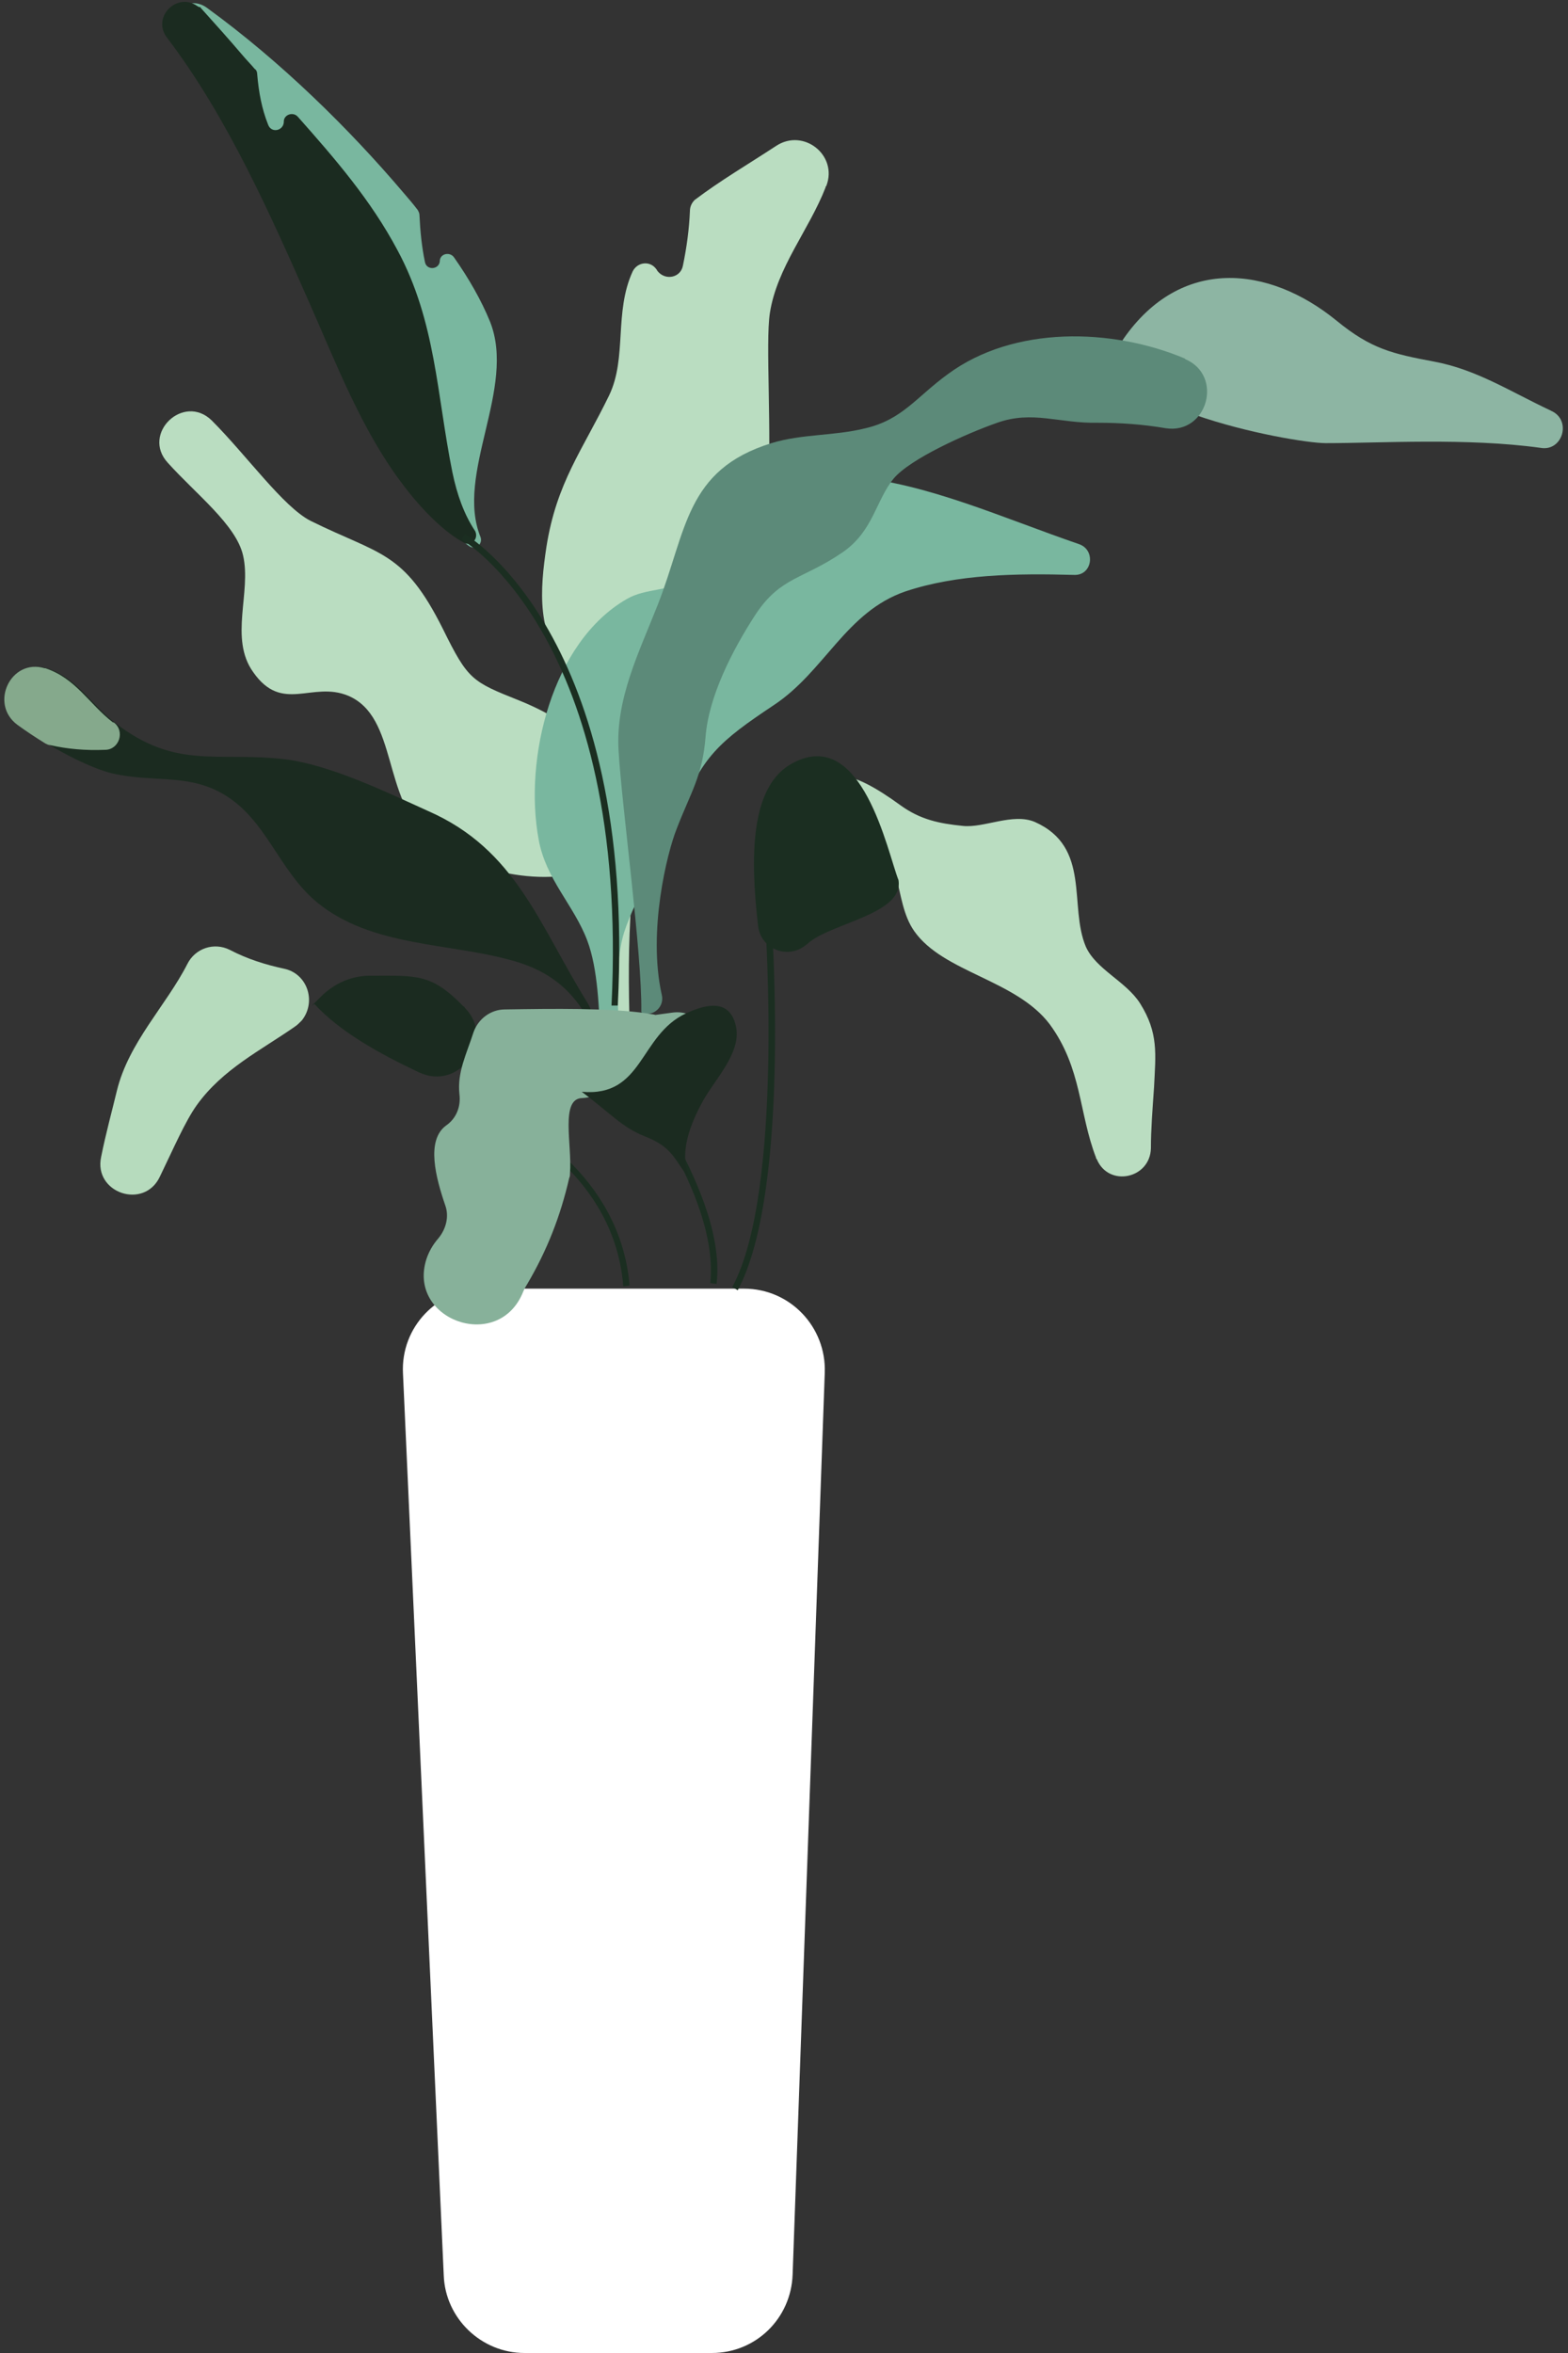 <?xml version="1.0" encoding="utf-8"?>
<!-- Generator: Adobe Illustrator 25.3.1, SVG Export Plug-In . SVG Version: 6.00 Build 0)  -->
<svg version="1.1" id="圖層_1" xmlns="http://www.w3.org/2000/svg" xmlns:xlink="http://www.w3.org/1999/xlink" x="0px" y="0px"
	 viewBox="0 0 200 300" style="enable-background:new 0 0 200 300;" xml:space="preserve">
<rect x="0" y="0" width="200" height="300" fill="#333333" stroke="none"/>
<style type="text/css">
	.st0{fill:#FFFFFF;}
	.st1{fill:#BADDC1;}
	.st2{fill:#79B79F;}
	.st3{fill:#1B2B20;}
	.st4{fill:#85A98C;}
	.st5{fill:#B6DBBD;}
	.st6{fill:#8DB5A3;}
	.st7{fill:#5C8A79;}
	.st8{fill:#1B2E21;}
	.st9{fill:#87B19A;}
</style>
<g>
	<g>
		<path class="st0" d="M90.8,300H66.9c-5.5,0-10.1-4.4-10.3-9.9l-5.2-115c-0.3-5.9,4.4-10.8,10.3-10.8h33.2
			c5.9,0,10.5,4.9,10.3,10.7l-4.1,115C100.9,295.6,96.4,300,90.8,300z"/>
		<path class="st1" d="M88,26.9c-0.1,2.3-0.4,4.6-0.9,7c-0.3,1.5-2.2,1.9-3.2,0.7c-0.1-0.1-0.1-0.2-0.2-0.3c-0.8-1.1-2.4-0.9-3,0.3
			l0,0c-2.4,5.2-0.7,11-3,15.8c-3.4,7-6.7,11.1-8,19.3c-0.8,5.3-1.4,11.7,3.1,15.7c1.5,1.3,4.3,0,5.7,2c1.2,1.7,0.7,5.6,0.5,7.8
			c-0.6,10.6-0.7,22-0.7,33c0,1.8,0,3.6,0,5.3c0,0.6,0.5,1.1,1.1,1c0,0,0,0,0,0c0.6,0,1-0.5,1-1.1c-0.2-5.5-0.3-11,0-16.4
			c0.3-6.3-0.4-13.6,0.7-19.8c1.7-9,4.5-17.4,6.9-15.4c0.2,0.2,0.5,0.3,0.8,0.3c13,1.6,8.2-34.4,9.4-42.2c0.9-5.8,5-10.6,7.1-16
			c0-0.1,0-0.1,0.1-0.2c1.5-3.9-2.9-7.4-6.4-5.1c-3.5,2.3-7.1,4.4-10.4,6.9C88.2,25.9,88,26.4,88,26.9z"/>
		<path class="st1" d="M76.6,110.4c1.1-0.5,1.9-1.5,2.2-2.7c1.9-8.9-4.1-15-12.6-18.4c-6-2.4-6.5-2.6-9.7-9.1c-5-10-8-9.4-16.9-13.8
			c-3.5-1.8-8.1-8.3-12.6-12.8c-3.6-3.5-9,1.7-5.6,5.4c3.6,4,8.7,7.9,9.6,11.8c1.1,4.7-1.8,10.6,1.3,14.9c3.7,5.3,7.5,1.1,12.1,3
			c6.4,2.7,4.3,13.2,10.3,18.1C59.7,111.1,69.7,113.5,76.6,110.4z"/>
		<path class="st2" d="M108.7,60.8c-5.9-0.5-13.1,2-16.9,6.7c-1.6,1.9-1.5,4.4-3.7,6.1c-2.5,1.9-5.7,1.3-8.2,2.8
			c-9.5,5.5-13.1,20.3-11.2,30.6c0.9,5.1,4.5,8.4,6.2,12.9c1.4,3.7,1.5,8.9,1.7,12.8c0,0,0,0,0,0c0.1,1.1,1,2,2.1,1.9
			c0.1,0,0.2,0,0.3,0c0-0.3,0-0.6,0-0.8c0-4.8-0.8-10.3,0.6-14.9c1.6-5,5.1-9.8,7-14.8c2.8-7.6,5.2-9.6,12.1-14.2
			c6.5-4.3,9.2-11.9,16.8-14.5c6.6-2.2,14.1-2.3,21.5-2.1c2.3,0.1,2.8-3.1,0.7-3.9C127.8,66,118.2,61.6,108.7,60.8z"/>
		<path class="st3" d="M76.8,134.4l-1.4-5.5c-0.1-0.4-0.3-0.8-0.5-1.1c-6.2-10-9.1-19.5-20.3-24.4c-5.3-2.4-12.5-5.9-18.3-6.6
			c-8.6-1-13.9,1.4-21.7-4.7c-3-2.3-4.7-5.6-8.6-6.9c0,0-0.1,0-0.1,0c-4.3-1.3-7.1,4.5-3.5,7.2c4.1,3,9,5.5,11.9,6.2
			c5.1,1.2,9.6,0,14.1,2.6c5.6,3.2,7.1,9.8,12.1,13.9c6.9,5.6,16.6,5.1,24.6,7.3C71.6,124.1,74.9,128.1,76.8,134.4z"/>
		<path class="st4" d="M13.4,95.6c1.8,0,2.6-2.4,1.1-3.5l-0.1,0c-3-2.3-4.7-5.6-8.6-6.9c0,0-0.1,0-0.1,0c-4.3-1.3-7.1,4.5-3.5,7.2
			c1.1,0.8,2.3,1.6,3.6,2.4C6,94.9,6.2,95,6.4,95C8.6,95.5,10.9,95.7,13.4,95.6z"/>
		<path class="st3" d="M59.1,128.3c-4.1-4.2-5.9-3.9-11.9-3.9c0,0,0,0,0,0c-2.4,0-4.6,1-6.3,2.7c-0.4,0.4-0.8,0.8-1.2,1.2
			c0.1-0.1,0.3-0.2,0.4-0.3c3.2,3.5,8.2,6.3,13.3,8.7c5.2,2.5,9.9-4.1,5.9-8.2C59.2,128.3,59.1,128.3,59.1,128.3z"/>
		<path class="st5" d="M36.2,123.5c-2.3-0.5-4.6-1.2-6.9-2.4c-2-1-4.4-0.2-5.4,1.8c-2.7,5.3-7.5,10-9,16.2c-0.6,2.5-1.4,5.4-2,8.4
			c-1,4.6,5.5,6.8,7.5,2.5c1.7-3.5,3.2-7,4.7-9.1c3.3-4.6,8.2-7,12.5-10c0.3-0.2,0.5-0.4,0.8-0.7c0,0,0.1-0.1,0.1-0.1
			C40.4,127.7,39.2,124.1,36.2,123.5z"/>
		<path class="st2" d="M62.5,41c-1.1-2.7-2.7-5.5-4.6-8.2c-0.5-0.7-1.7-0.5-1.8,0.4l0,0.1c-0.1,1.1-1.7,1.2-1.9,0.1
			c-0.4-1.9-0.6-3.9-0.7-6c0-0.2-0.1-0.4-0.2-0.6c-0.6-0.8-1.3-1.6-1.9-2.3c-6.8-8-15.5-16.6-25-23.5c-2.7-2-6.2,1.5-4.1,4.2
			C30,15.4,35.6,27.8,40.6,38.7c3.5,7.7,6.8,16,12,22.7c3,3.9,5.5,7,7.2,8.2c0.8,0.6,1.8-0.2,1.5-1.1C58,60.4,65.9,49.5,62.5,41z"/>
		<path class="st3" d="M57.7,60.2c-2-9.9-2.1-19.2-7-28.3c-3.4-6.4-8-11.7-12.7-17c-0.6-0.7-1.8-0.3-1.8,0.6l0,0.1
			c-0.1,1.1-1.6,1.4-2,0.3c-0.8-2-1.2-4.1-1.4-6.5c0-0.2-0.1-0.5-0.3-0.6c-0.5-0.6-1.1-1.2-1.6-1.8c-1.7-2-3.5-4-5.3-6
			c0-0.1-0.1-0.1-0.2-0.1c-0.1,0-0.1-0.1-0.2-0.1c-2.6-1.9-5.9,1.4-3.9,4C29,14.9,34.6,27.6,39.5,38.7c3.4,7.7,6.6,16,11.6,22.7
			c2.8,3.8,5.8,6.6,8.1,7.8c0.9,0.5,1.9-0.5,1.4-1.5C59.2,65.6,58.3,63.1,57.7,60.2z"/>
		<path class="st6" d="M143.3,43.2c7.3-10.5,18.5-9.4,27.2-2.3c4.4,3.6,7.1,4.2,12.4,5.2c5.4,1,9.7,3.8,14.8,6.2
			c0.1,0,0.1,0.1,0.2,0.1c2.6,1.2,1.4,5.2-1.4,4.7c-9.4-1.3-20.3-0.6-27.4-0.6C164.7,56.5,137.9,51.4,143.3,43.2z"/>
		<path class="st7" d="M151.1,45.7c-9.3-3.9-21.8-4.2-30.2,2c-4,2.9-5.8,5.8-10.5,6.9c-4,1-8.1,0.7-12,1.9
			c-11,3.4-10.8,11.2-14.5,20.6c-2.4,6.1-5.4,12-5,18.6c0.4,7.1,3,25.7,2.9,33.3c0,0.1,0.1,0.1,0.2,0.2c1.4,0.4,2.8-0.9,2.4-2.4
			c-1.8-8.1,0.7-18.1,1.9-21.1c1.8-4.7,3.3-6.7,3.7-11.8c0.4-5.1,3.4-11,6.4-15.6c3.2-4.8,6-4.4,11.1-7.9c3.9-2.7,4.2-6.6,6.5-9.4
			c2.1-2.5,9.2-5.7,13.2-7.1c4.5-1.6,7.9,0.1,12.8,0c2.9,0,5.8,0.2,8.7,0.7c5.3,0.8,7.4-6.7,2.5-8.8
			C151.2,45.8,151.2,45.8,151.1,45.7z"/>
		<path class="st1" d="M104.4,100.9c-1.4,2.5,0.5,5.5,3.3,5.3c0.6-0.1,1.4,0,2.2,0.3c5.6,1.8,3.9,8.2,6.7,12.2
			c3.7,5.3,13,6.2,17.3,11.9c4.1,5.6,3.7,11.3,5.9,17c0,0.1,0,0.1,0.1,0.2c1.5,3.6,6.8,2.5,6.9-1.4c0-2.4,0.2-4.9,0.4-7.8
			c0.2-4.2,0.6-6.9-1.8-10.7c-1.8-2.8-5.6-4.3-6.9-7.2c-2.2-5.2,0.7-12.7-6.5-15.9c-2.8-1.2-6.5,0.8-9.2,0.5c-3-0.3-5.4-0.8-7.9-2.6
			C108.3,97.9,105.9,98.2,104.4,100.9z"/>
		<path class="st8" d="M114.6,112.2c0.7,4.2-8,5.4-11.2,7.8c-0.2,0.1-0.3,0.3-0.5,0.4c-2.3,2-5.8,0.7-6.2-2.3
			c-1-8.6-1.1-17.9,4.4-20.8C110,92.5,113.2,108.7,114.6,112.2z"/>
		<g>
			<path class="st8" d="M78.8,128.2l-0.8,0c2.3-46.8-18.9-59.3-19.1-59.4l0.4-0.7C59.5,68.2,81.2,80.9,78.8,128.2z"/>
		</g>
		<g>
			<path class="st8" d="M91.4,163.7l-0.8-0.1c0.7-6.7-3.3-14.3-4.9-17.2c-0.4-0.8-0.6-1.1-0.6-1.2L86,145c0,0.1,0.3,0.5,0.5,1
				C88,149,92.2,156.8,91.4,163.7z"/>
		</g>
		<g>
			<path class="st8" d="M94.1,164.5l-0.7-0.4c6.6-12.2,4.2-46.5,4.2-46.8l0.8-0.1C98.5,118.6,100.8,152,94.1,164.5z"/>
		</g>
		<g>
			<path class="st8" d="M79.5,164c-1.1-14.2-14.3-20.4-14.4-20.5l0.3-0.7c0.1,0.1,13.7,6.5,14.9,21.1L79.5,164z"/>
		</g>
		<path class="st9" d="M82.5,129.2c-4.8-0.7-12-0.6-18.1-0.5c-1.8,0-3.4,1.2-4,2.9c-0.9,2.8-2.1,5.1-1.8,7.9c0.2,1.6-0.4,3.1-1.7,4
			c-2.6,1.9-1.3,6.7-0.1,10.2c0.5,1.4,0.1,3-0.9,4.2c-0.7,0.8-1.2,1.7-1.5,2.6c-2.5,7.7,8.9,11.9,12.2,4.5c0.2-0.5,0.4-0.9,0.6-1.2
			c2.6-4.4,4.3-8.8,5.4-13.6c0.1-0.2,0.1-0.4,0.1-0.6c0.3-3.6-1.3-9.6,1.6-9.6c0.6,0,3-0.7,3.7,0.7c1.3-0.1,2.6,0.4,3.8,1.2
			c2.2,1.4,5.1,0.7,6.2-1.6c0.9-1.9,1.8-3.7,2.4-5.9c0.8-2.9-1.6-5.7-4.6-5.3c-0.7,0.1-1.5,0.2-2.2,0.3
			C83.3,129.3,82.9,129.3,82.5,129.2z"/>
	</g>
	<path class="st3" d="M74.2,139.2c7.9,0.7,7.3-7.2,13.3-10c2.8-1.3,5.7-1.8,6.4,1.8c0.6,3.3-2.7,6.6-4.2,9.3
		c-1.6,2.9-3.3,6.9-1.6,10.1c-2.1-2.3-2-4-5.8-5.5C79.4,143.8,77.7,141.8,74.2,139.2z"/>
</g>
</svg>
